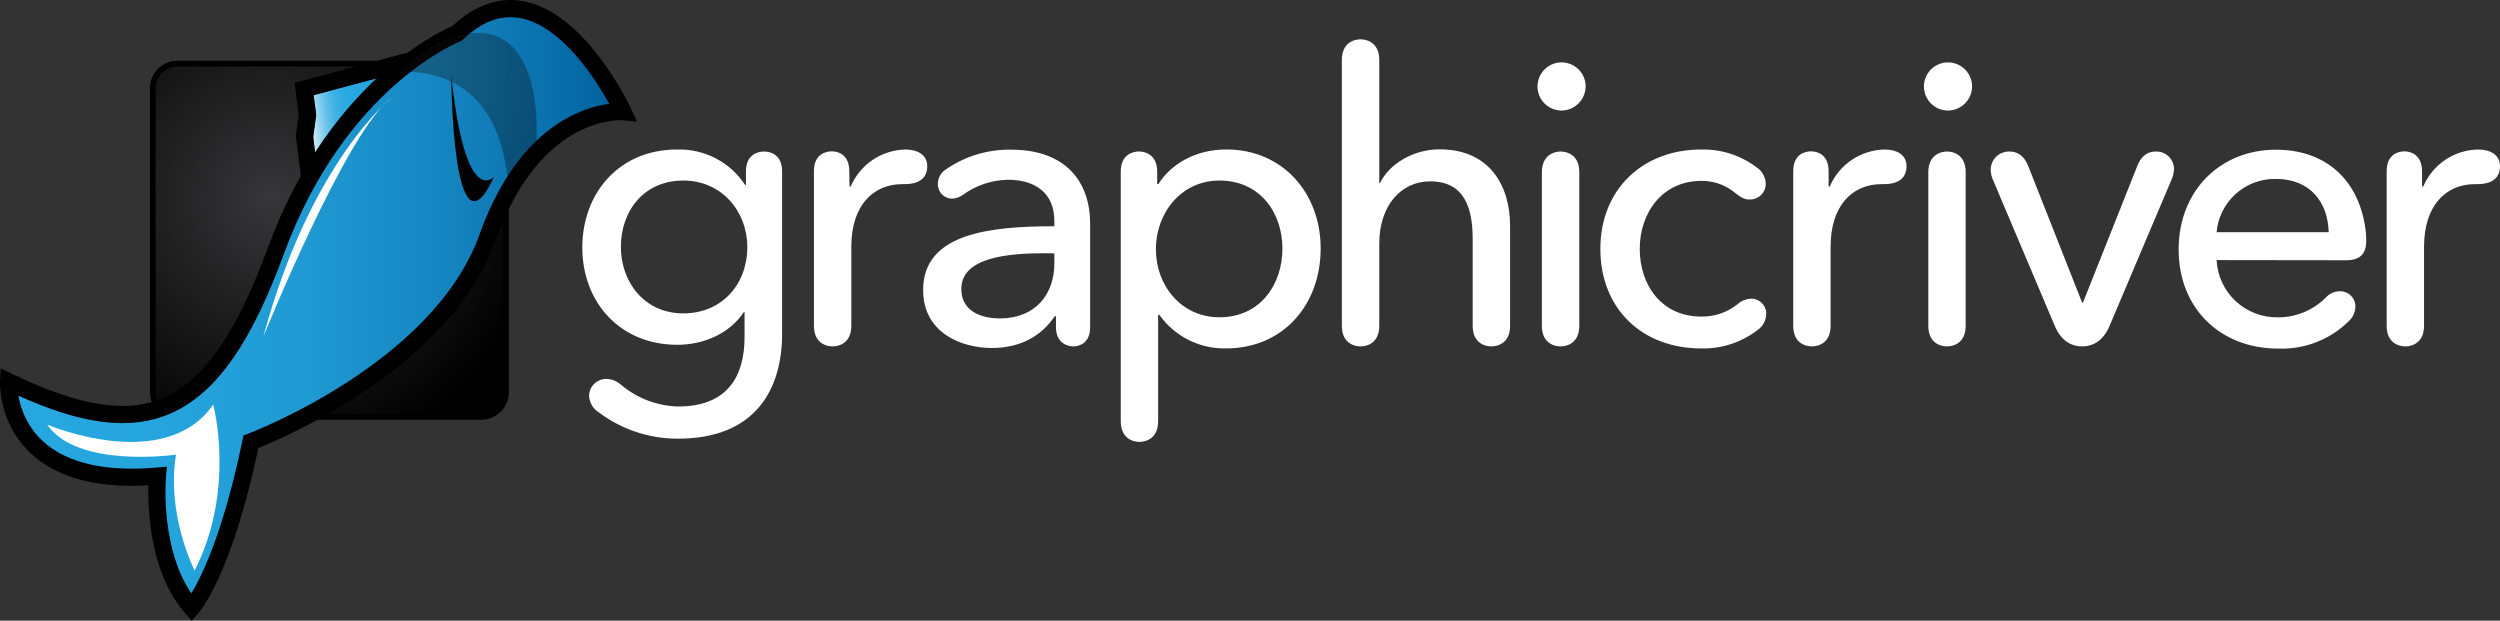<svg viewBox="0 0 145 36" fill="none" xmlns="http://www.w3.org/2000/svg">
<rect x="0" y="0" width="145" height="36" fill="#333333" stroke="none"/>
<g>
<path d="M27.918 3.689H10.291C9.501 3.689 8.861 4.33 8.861 5.12V22.747C8.861 23.538 9.501 24.178 10.291 24.178H27.918C28.708 24.178 29.349 23.538 29.349 22.747V5.12C29.349 4.33 28.708 3.689 27.918 3.689Z" fill="url(#paint0_radial)"/>
<path fill-rule="evenodd" clip-rule="evenodd" d="M10.292 3.855C9.594 3.855 9.027 4.422 9.027 5.12V22.748C9.027 23.446 9.594 24.012 10.292 24.012H27.918C28.617 24.012 29.183 23.446 29.183 22.748V5.12C29.183 4.422 28.617 3.855 27.918 3.855H10.292ZM8.695 5.12C8.695 4.238 9.41 3.523 10.292 3.523H27.918C28.8 3.523 29.515 4.238 29.515 5.12V22.748C29.515 23.63 28.8 24.344 27.918 24.344H10.292C9.41 24.344 8.695 23.63 8.695 22.748V5.12Z" fill="black"/>
<path d="M23.537 4.091L18.196 5.519L18.342 6.67L18.169 7.949L18.335 9.276L18.482 10.428L18.77 11.394C18.77 11.394 23.72 9.505 23.537 4.091Z" fill="url(#paint1_linear)"/>
<path d="M17.164 7.942L17.18 8.071L17.346 9.399L17.492 10.551V10.634L17.516 10.714L17.804 11.68L18.113 12.706L19.109 12.327C21.051 11.59 24.682 8.915 24.52 4.068L24.477 2.816L23.268 3.148L17.927 4.576L17.087 4.802L17.194 5.665L17.326 6.667L17.17 7.813L17.164 7.942ZM18.16 7.942L18.332 6.664L18.186 5.512L23.527 4.085C23.71 9.499 18.76 11.388 18.76 11.388L18.472 10.422L18.322 9.267L18.16 7.942Z" fill="black"/>
<path d="M26.504 1.94C26.504 1.94 19.649 4.596 15.998 14.555C12.346 24.514 8.27 25.871 0.499 22.137C0.499 22.137 0.167 28.388 9.13 27.614C9.13 27.614 8.688 32.481 11.121 35.249C11.121 35.249 13.004 33.145 14.554 25.622C14.554 25.622 25.508 21.526 28.273 13.781C31.038 6.036 36.13 6.478 36.13 6.478C36.13 6.478 31.702 -3.04 26.504 1.94Z" fill="url(#paint2_linear)"/>
<path fill-rule="evenodd" clip-rule="evenodd" d="M36.582 6.267C36.582 6.268 36.582 6.268 36.131 6.478L36.582 6.268L36.945 7.048L36.09 6.974L36.09 6.974L36.089 6.974L36.089 6.974L36.086 6.974C36.083 6.974 36.078 6.973 36.072 6.973C36.068 6.973 36.062 6.973 36.055 6.972C36.026 6.971 35.98 6.97 35.917 6.972C35.792 6.974 35.604 6.986 35.367 7.022C34.894 7.094 34.225 7.266 33.472 7.665C31.977 8.457 30.089 10.178 28.743 13.948C27.304 17.978 23.759 21.014 20.647 23.024C19.082 24.035 17.606 24.8 16.521 25.312C15.979 25.568 15.533 25.761 15.222 25.891C15.132 25.928 15.053 25.96 14.987 25.987C14.22 29.628 13.376 31.992 12.71 33.462C12.369 34.215 12.074 34.734 11.86 35.071C11.753 35.239 11.666 35.361 11.603 35.444C11.572 35.486 11.547 35.517 11.528 35.54C11.523 35.547 11.518 35.553 11.513 35.558C11.511 35.561 11.508 35.564 11.505 35.567L11.498 35.576L11.495 35.579L11.494 35.58L11.493 35.581C11.493 35.581 11.493 35.581 11.122 35.249L11.493 35.581L11.119 36L10.748 35.578C9.433 34.082 8.918 32.054 8.719 30.455C8.619 29.647 8.598 28.93 8.601 28.415C8.602 28.32 8.603 28.232 8.605 28.151C4.372 28.389 2.165 27.032 1.047 25.453C0.477 24.647 0.217 23.818 0.098 23.194C0.039 22.881 0.015 22.617 0.005 22.428C0.001 22.334 -0 22.258 4.6104e-05 22.204C0 22.177 0.001 22.155 0.001 22.14C0.001 22.132 0.002 22.125 0.002 22.12L0.002 22.114L0.002 22.112L0.002 22.111C0.002 22.111 0.002 22.11 0.5 22.137L0.002 22.11L0.042 21.364L0.715 21.688C4.579 23.545 7.357 24.046 9.587 23.028C11.836 22.001 13.71 19.349 15.531 14.383C17.387 9.319 20.065 6.097 22.292 4.139C23.404 3.16 24.402 2.498 25.127 2.079C25.489 1.87 25.784 1.721 25.99 1.623C26.092 1.575 26.172 1.539 26.229 1.515C27.598 0.233 28.978 -0.162 30.284 0.057C31.577 0.274 32.708 1.078 33.619 1.989C34.536 2.906 35.276 3.977 35.783 4.809C36.038 5.227 36.236 5.589 36.371 5.847C36.439 5.977 36.491 6.08 36.527 6.152C36.544 6.188 36.558 6.216 36.567 6.236L36.578 6.259L36.581 6.265L36.582 6.267L36.582 6.267ZM26.684 2.404L26.683 2.405L26.672 2.409C26.662 2.413 26.645 2.42 26.622 2.43C26.577 2.449 26.507 2.48 26.416 2.523C26.233 2.61 25.963 2.746 25.625 2.941C24.951 3.332 24.007 3.956 22.949 4.886C20.836 6.745 18.26 9.831 16.466 14.726C14.635 19.719 12.645 22.726 10.001 23.934C7.517 25.068 4.614 24.547 1.066 22.95C1.07 22.969 1.073 22.989 1.077 23.009C1.176 23.532 1.393 24.218 1.86 24.878C2.769 26.162 4.731 27.494 9.087 27.118L9.68 27.067L9.626 27.659L9.626 27.66L9.625 27.669C9.625 27.677 9.624 27.689 9.622 27.706C9.62 27.739 9.617 27.789 9.613 27.855C9.606 27.987 9.599 28.18 9.597 28.421C9.594 28.904 9.614 29.577 9.708 30.332C9.873 31.664 10.259 33.196 11.098 34.41C11.28 34.112 11.522 33.671 11.803 33.051C12.45 31.624 13.297 29.254 14.066 25.522L14.122 25.252L14.38 25.156L14.381 25.156L14.386 25.154L14.407 25.145C14.427 25.138 14.456 25.127 14.495 25.111C14.573 25.08 14.689 25.034 14.839 24.972C15.137 24.847 15.569 24.66 16.096 24.411C17.152 23.913 18.588 23.169 20.107 22.188C23.163 20.214 26.478 17.329 27.805 13.614C29.224 9.64 31.264 7.708 33.006 6.785C33.871 6.327 34.649 6.124 35.217 6.038C35.257 6.031 35.296 6.026 35.334 6.021C35.224 5.821 35.09 5.586 34.932 5.328C34.447 4.531 33.755 3.533 32.915 2.694C32.069 1.848 31.118 1.207 30.119 1.039C29.154 0.878 28.056 1.143 26.849 2.299L26.777 2.368L26.684 2.404Z" fill="black"/>
<path style="mix-blend-mode:multiply" opacity="0.33" d="M25.535 2.421C24.635 2.933 23.784 3.527 22.993 4.194C24.556 4.058 29.124 4.25 29.492 11.069V11.096C29.935 10.307 30.467 9.573 31.079 8.908C31.388 5.153 30.505 0.307 25.535 2.421Z" fill="url(#paint3_radial)"/>
<path d="M26.172 4.376C26.172 4.376 26.226 15.55 28.662 10.239C28.662 10.239 27.002 12.231 26.172 4.376Z" fill="black"/>
<path d="M12.367 23.465C12.367 23.465 13.694 28.361 11.288 33.092C11.288 33.092 9.628 29.855 10.209 26.369C10.209 26.369 4.483 27.199 2.74 24.627C2.74 24.627 9.545 27.531 12.367 23.465Z" fill="white"/>
<path d="M22.74 5.645C22.74 5.645 18.039 9.296 15.271 19.534C15.271 19.534 20.141 7.474 22.74 5.645Z" fill="white"/>
<path fill-rule="evenodd" clip-rule="evenodd" d="M85.415 13.864C85.415 12.088 84.957 10.518 82.949 10.518C81.243 10.518 79.998 11.948 79.998 14.116V18.893C79.998 19.906 79.281 20.091 78.912 20.091C78.544 20.091 77.827 19.906 77.827 18.893V3.483C77.827 2.467 78.544 2.281 78.912 2.281C79.281 2.281 79.998 2.467 79.998 3.483V10.624H80.041C80.549 9.538 81.933 8.662 83.503 8.662C86.318 8.662 87.586 10.67 87.586 13.114V18.893C87.586 19.906 86.869 20.091 86.501 20.091C86.132 20.091 85.415 19.906 85.415 18.893V13.864ZM68.929 19.713C69.602 20.053 70.348 20.223 71.102 20.208C74.461 20.208 76.599 17.638 76.599 14.412C76.599 11.185 74.384 8.669 71.131 8.669C69.332 8.669 67.905 9.522 67.188 10.677H67.118V9.96C67.118 8.964 66.414 8.785 66.066 8.785C65.717 8.785 65.004 8.947 65.004 9.96V24.427C65.004 25.443 65.721 25.629 66.089 25.629C66.457 25.629 67.171 25.443 67.171 24.427V18.259H67.241C67.677 18.874 68.256 19.373 68.929 19.713ZM67.042 14.455C67.042 12.341 68.514 10.473 70.727 10.471C73.095 10.473 74.381 12.351 74.381 14.418C74.381 16.486 73.107 18.402 70.73 18.402C68.516 18.402 67.042 16.569 67.042 14.455ZM34.243 22.587C34.192 22.709 34.166 22.84 34.166 22.973C34.172 23.07 34.19 23.165 34.219 23.256C34.247 23.346 34.286 23.432 34.334 23.514C34.432 23.678 34.568 23.817 34.73 23.919C36.053 24.912 37.663 25.447 39.318 25.443C43.862 25.443 45.362 22.535 45.362 19.351V9.94C45.362 8.951 44.668 8.788 44.323 8.788C43.978 8.788 43.264 8.944 43.264 9.94V10.727H43.218C42.79 10.073 42.201 9.541 41.508 9.181C40.815 8.822 40.041 8.646 39.261 8.672C35.915 8.672 33.774 11.201 33.774 14.355C33.774 17.509 35.941 19.998 39.284 19.998C40.831 19.998 42.331 19.331 43.138 18.106H43.185V19.541C43.185 21.801 42.215 23.577 39.331 23.577C38.112 23.545 36.941 23.098 36.011 22.309C35.781 22.106 35.488 21.988 35.181 21.977C35.049 21.974 34.917 21.998 34.794 22.047C34.742 22.068 34.691 22.093 34.642 22.123C34.578 22.162 34.518 22.209 34.464 22.262C34.37 22.354 34.294 22.465 34.243 22.587ZM43.344 14.325C43.344 16.493 41.87 18.176 39.633 18.176C37.349 18.176 36.011 16.33 36.011 14.325C36.011 12.224 37.349 10.471 39.633 10.471C41.847 10.471 43.344 12.247 43.344 14.325ZM49.342 10.816H49.273L49.259 9.93C49.259 8.941 48.589 8.778 48.244 8.778C47.898 8.778 47.208 8.934 47.208 9.93V18.893C47.208 19.906 47.922 20.091 48.29 20.091C48.659 20.091 49.376 19.906 49.376 18.893V14.302C49.376 11.948 50.62 10.68 52.327 10.68H52.489C53.203 10.68 53.781 10.401 53.781 9.641C53.781 8.951 53.176 8.672 52.513 8.672C51.834 8.686 51.173 8.896 50.611 9.276C50.049 9.657 49.608 10.192 49.342 10.816ZM61.246 18.339H61.176C60.39 19.514 59.145 20.184 57.525 20.184C55.795 20.184 53.541 19.331 53.541 16.815C53.541 13.515 57.462 13.123 61.153 13.123V12.825C61.153 11.211 60.068 10.425 58.454 10.425C57.525 10.444 56.623 10.745 55.868 11.288C55.682 11.429 55.458 11.51 55.224 11.52C55.16 11.52 55.096 11.513 55.034 11.498C54.989 11.487 54.944 11.473 54.901 11.455C54.864 11.439 54.829 11.421 54.795 11.4C54.761 11.38 54.728 11.357 54.697 11.331C54.673 11.312 54.651 11.291 54.629 11.269C54.552 11.189 54.491 11.095 54.451 10.992C54.411 10.888 54.392 10.778 54.395 10.667C54.395 10.539 54.42 10.413 54.467 10.296C54.484 10.255 54.503 10.215 54.525 10.177C54.609 10.027 54.732 9.902 54.879 9.814C55.99 9.05 57.312 8.654 58.66 8.682C61.82 8.682 63.228 10.551 63.228 12.974V18.983C63.228 19.929 62.564 20.091 62.258 20.091C61.953 20.091 61.246 19.929 61.246 18.983V18.339ZM60.622 14.687C58.478 14.687 55.756 14.916 55.756 16.762C55.756 18.053 56.907 18.468 57.993 18.468C60.021 18.468 61.153 17.107 61.153 15.265V14.694L60.622 14.687ZM89.752 6.148C89.975 6.308 90.24 6.4 90.514 6.411C90.701 6.417 90.886 6.385 91.06 6.318C91.129 6.292 91.196 6.26 91.26 6.223C91.357 6.167 91.447 6.1 91.529 6.022C91.664 5.893 91.772 5.739 91.848 5.568C91.867 5.525 91.884 5.48 91.899 5.435C91.942 5.303 91.965 5.166 91.968 5.027V4.997C91.967 4.934 91.962 4.872 91.953 4.81C91.948 4.78 91.943 4.75 91.936 4.721C91.901 4.555 91.835 4.396 91.742 4.253C91.592 4.023 91.378 3.842 91.127 3.733C91.008 3.681 90.884 3.647 90.758 3.63C90.666 3.617 90.574 3.614 90.481 3.62C90.43 3.623 90.378 3.63 90.326 3.639C90.2 3.661 90.078 3.7 89.964 3.755C89.834 3.818 89.713 3.901 89.607 4.003C89.408 4.192 89.269 4.435 89.208 4.703C89.147 4.971 89.166 5.25 89.263 5.507C89.359 5.764 89.53 5.987 89.752 6.148ZM90.514 20.091C90.882 20.091 91.599 19.906 91.599 18.893V9.986C91.599 8.974 90.882 8.788 90.514 8.788C90.145 8.788 89.428 8.991 89.428 9.986V18.893C89.428 19.906 90.145 20.091 90.514 20.091ZM101.538 17.323C101.656 17.318 101.773 17.338 101.882 17.38C101.914 17.392 101.944 17.406 101.974 17.421C102.048 17.46 102.117 17.509 102.177 17.568C102.261 17.65 102.328 17.748 102.374 17.857C102.419 17.965 102.442 18.082 102.441 18.199C102.439 18.386 102.392 18.57 102.304 18.735C102.215 18.9 102.088 19.041 101.933 19.145C100.995 19.866 99.838 20.241 98.657 20.208C95.264 20.208 92.821 17.924 92.821 14.438C92.821 10.952 95.311 8.672 98.657 8.672C99.809 8.643 100.938 9 101.863 9.688C101.956 9.748 102.04 9.821 102.113 9.903C102.164 9.961 102.21 10.024 102.249 10.091C102.345 10.253 102.401 10.436 102.414 10.624C102.419 10.751 102.397 10.878 102.35 10.996C102.303 11.114 102.232 11.222 102.141 11.311C102.08 11.371 102.011 11.421 101.936 11.462C101.899 11.482 101.861 11.499 101.822 11.514C101.757 11.538 101.69 11.555 101.622 11.563C101.565 11.571 101.506 11.573 101.448 11.57C101.216 11.57 101.01 11.5 100.595 11.155C100.054 10.717 99.376 10.482 98.68 10.491C96.419 10.491 95.105 12.337 95.105 14.435C95.105 16.533 96.373 18.359 98.657 18.359C99.427 18.38 100.179 18.126 100.778 17.642C100.888 17.542 101.014 17.464 101.15 17.41C101.273 17.361 101.404 17.331 101.538 17.323ZM106.129 10.816H106.059V9.93C106.059 8.941 105.389 8.778 105.043 8.778C104.698 8.778 104.008 8.934 104.008 9.93V18.893C104.008 19.906 104.718 20.091 105.09 20.091C105.461 20.091 106.175 19.906 106.175 18.893V14.302C106.175 11.948 107.42 10.68 109.126 10.68H109.289C110.003 10.68 110.58 10.401 110.58 9.641C110.58 8.951 109.976 8.672 109.312 8.672C108.631 8.684 107.968 8.892 107.403 9.273C106.838 9.653 106.395 10.19 106.129 10.816ZM112.499 6.326C112.381 6.282 112.269 6.222 112.165 6.148C111.943 5.987 111.772 5.764 111.676 5.507C111.579 5.25 111.56 4.971 111.621 4.703C111.65 4.577 111.696 4.456 111.758 4.343C111.827 4.217 111.915 4.102 112.02 4.003C112.219 3.813 112.469 3.687 112.739 3.639C113.009 3.591 113.288 3.623 113.54 3.733C113.791 3.842 114.006 4.023 114.155 4.253C114.237 4.379 114.298 4.517 114.336 4.662C114.354 4.731 114.367 4.802 114.374 4.874C114.379 4.924 114.381 4.976 114.381 5.027C114.378 5.214 114.337 5.398 114.262 5.569C114.187 5.74 114.078 5.894 113.943 6.023C113.931 6.034 113.919 6.045 113.907 6.056L113.869 6.089C113.846 6.107 113.823 6.126 113.799 6.143C113.763 6.169 113.727 6.193 113.689 6.215C113.657 6.234 113.625 6.251 113.591 6.268C113.553 6.287 113.514 6.304 113.474 6.319C113.3 6.386 113.114 6.417 112.927 6.411C112.78 6.405 112.636 6.376 112.499 6.326ZM114.009 18.893C114.009 19.906 113.295 20.091 112.927 20.091C112.558 20.091 111.842 19.906 111.842 18.893V9.986C111.842 8.991 112.558 8.788 112.927 8.788C113.295 8.788 114.009 8.974 114.009 9.986V18.893ZM119.174 18.893C119.589 19.882 120.257 20.091 120.764 20.091C121.272 20.091 121.943 19.882 122.358 18.893L125.956 10.401C126.039 10.213 126.085 10.01 126.092 9.804C126.092 9.667 126.064 9.531 126.01 9.405C125.956 9.28 125.877 9.166 125.779 9.071C125.68 8.976 125.563 8.902 125.435 8.854C125.307 8.805 125.17 8.783 125.033 8.788C124.685 8.788 124.223 8.927 123.948 9.664L120.811 17.552H120.764L117.651 9.664C117.352 8.904 116.891 8.788 116.542 8.788C116.505 8.787 116.469 8.788 116.433 8.791C116.392 8.795 116.352 8.8 116.312 8.808C116.252 8.82 116.192 8.838 116.134 8.86C116.004 8.911 115.886 8.986 115.785 9.083C115.685 9.179 115.604 9.295 115.548 9.423C115.533 9.458 115.519 9.495 115.508 9.532C115.496 9.569 115.487 9.606 115.479 9.644C115.467 9.704 115.461 9.766 115.46 9.827C115.462 10.042 115.509 10.253 115.599 10.448L119.174 18.893ZM128.562 15.085C128.607 15.992 129.003 16.845 129.666 17.464C130.329 18.083 131.207 18.421 132.114 18.405C132.638 18.408 133.158 18.306 133.641 18.103C134.125 17.901 134.563 17.603 134.929 17.227C134.985 17.167 135.049 17.113 135.117 17.068C135.167 17.036 135.22 17.007 135.275 16.983C135.405 16.926 135.546 16.896 135.689 16.895C135.757 16.891 135.826 16.895 135.893 16.908C135.944 16.917 135.995 16.931 136.044 16.95C136.157 16.992 136.261 17.058 136.347 17.142C136.372 17.167 136.396 17.192 136.417 17.22C136.427 17.231 136.437 17.244 136.446 17.256C136.47 17.29 136.492 17.325 136.511 17.361C136.524 17.387 136.537 17.414 136.548 17.441C136.593 17.553 136.615 17.673 136.611 17.794C136.602 18.088 136.484 18.367 136.28 18.578C135.74 19.125 135.091 19.554 134.376 19.836C133.661 20.118 132.895 20.248 132.127 20.218C128.807 20.218 126.361 17.91 126.361 14.471C126.361 11.032 128.804 8.682 132.004 8.682C134.749 8.682 136.777 10.275 137.196 13.273C137.209 13.364 137.219 13.455 137.226 13.547C137.237 13.693 137.242 13.84 137.239 13.987C137.239 14.75 136.847 15.095 136.087 15.095L128.562 15.085ZM135.065 13.469C135.018 11.739 134.006 10.378 131.997 10.378C131.14 10.362 130.308 10.673 129.67 11.246C129.033 11.82 128.636 12.614 128.562 13.469H135.065ZM140.548 10.816H140.479V9.94C140.479 8.964 139.808 8.778 139.463 8.778C139.118 8.778 138.427 8.934 138.427 9.93V18.893C138.427 19.906 139.141 20.091 139.509 20.091C139.878 20.091 140.595 19.906 140.595 18.893V14.302C140.595 11.948 141.84 10.68 143.546 10.68H143.709C144.422 10.68 145 10.401 145 9.641C145 8.951 144.396 8.672 143.732 8.672C143.051 8.684 142.388 8.892 141.823 9.273C141.258 9.653 140.815 10.19 140.548 10.816Z" fill="white"/>
<defs>
<radialGradient id="paint0_radial" cx="0" cy="0" r="1" gradientUnits="userSpaceOnUse" gradientTransform="translate(15.772 11.467) scale(15.728 15.729)">
<stop stop-color="#373638"/>
<stop offset="1"/>
</radialGradient>
<linearGradient id="paint1_linear" x1="23.325" y1="4.922" x2="17.574" y2="5.677" gradientUnits="userSpaceOnUse">
<stop stop-color="#005E9C"/>
<stop offset="0.07" stop-color="#0D76B2"/>
<stop offset="0.16" stop-color="#188CC6"/>
<stop offset="0.25" stop-color="#219CD5"/>
<stop offset="0.36" stop-color="#25A5DD"/>
<stop offset="0.51" stop-color="#27A8E0"/>
<stop offset="0.58" stop-color="#2BA9E1"/>
<stop offset="0.65" stop-color="#35AEE2"/>
<stop offset="0.72" stop-color="#48B5E5"/>
<stop offset="0.78" stop-color="#61BFE8"/>
<stop offset="0.84" stop-color="#82CDED"/>
<stop offset="0.9" stop-color="#ABDDF3"/>
<stop offset="0.96" stop-color="#DAF0FA"/>
<stop offset="1" stop-color="white"/>
</linearGradient>
<linearGradient id="paint2_linear" x1="0.499" y1="17.874" x2="36.13" y2="17.874" gradientUnits="userSpaceOnUse">
<stop stop-color="#27A8E0"/>
<stop offset="0.25" stop-color="#25A4DD"/>
<stop offset="0.48" stop-color="#1F9AD3"/>
<stop offset="0.69" stop-color="#1687C2"/>
<stop offset="0.9" stop-color="#086EAB"/>
<stop offset="1" stop-color="#005E9C"/>
</linearGradient>
<radialGradient id="paint3_radial" cx="0" cy="0" r="1" gradientUnits="userSpaceOnUse" gradientTransform="translate(26.123 3.646) scale(8.076 8.077)">
<stop stop-color="#121212"/>
<stop offset="1"/>
</radialGradient>
</defs>
</g>
</svg>
